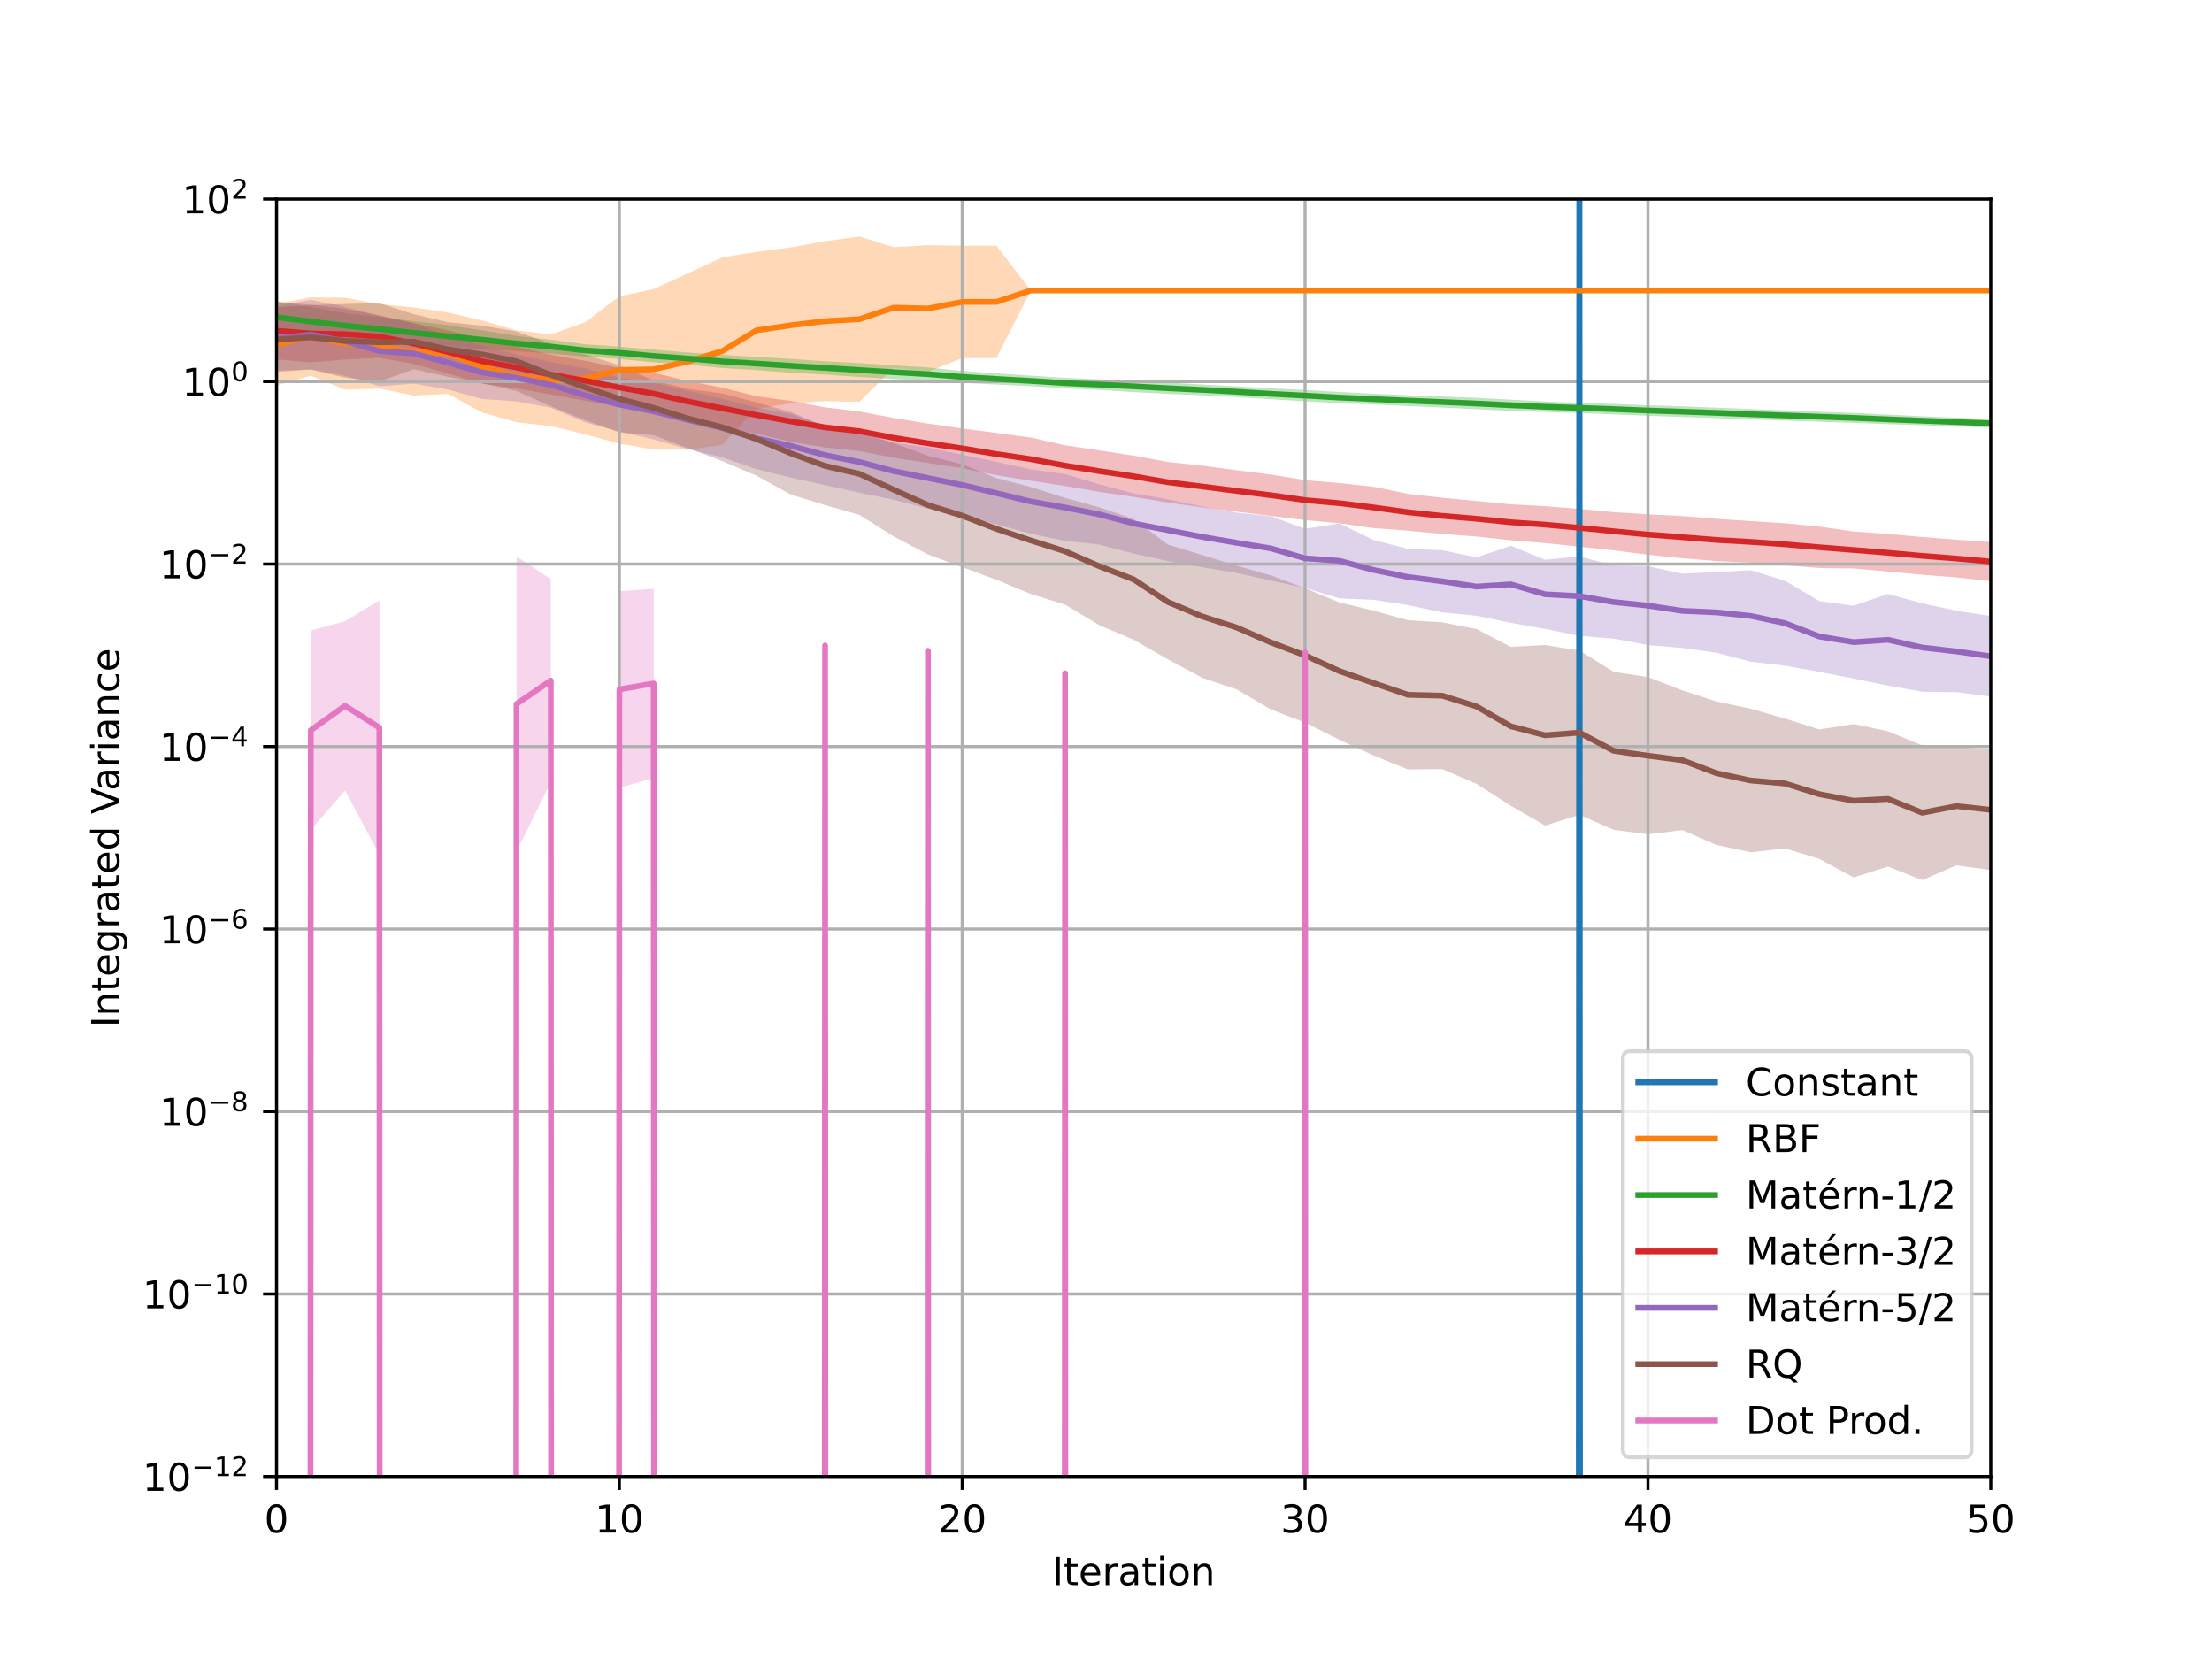 <?xml version="1.0" encoding="utf-8" standalone="no"?>
<!DOCTYPE svg PUBLIC "-//W3C//DTD SVG 1.1//EN"
  "http://www.w3.org/Graphics/SVG/1.1/DTD/svg11.dtd">
<!-- Created with matplotlib (https://matplotlib.org/) -->
<svg height="432pt" version="1.1" viewBox="0 0 576 432" width="576pt" xmlns="http://www.w3.org/2000/svg" xmlns:xlink="http://www.w3.org/1999/xlink">
 <defs>
  <style type="text/css">
*{stroke-linecap:butt;stroke-linejoin:round;}
  </style>
 </defs>
 <g id="figure_1">
  <g id="patch_1">
   <path d="M 0 432 
L 576 432 
L 576 0 
L 0 0 
z
" style="fill:#ffffff;"/>
  </g>
  <g id="axes_1">
   <g id="patch_2">
    <path d="M 72 384.48 
L 518.4 384.48 
L 518.4 51.84 
L 72 51.84 
z
" style="fill:#ffffff;"/>
   </g>
   <g id="PolyCollection_1">
    <path clip-path="url(#pc871a9412c)" d="M 411.264 51.578 
L 411.264 -106.423 
L 411.264 51.578 
L 411.264 51.578 
z
" style="fill:#1f77b4;fill-opacity:0.3;"/>
   </g>
   <g id="PolyCollection_2">
    <path clip-path="url(#pc871a9412c)" d="M 72 100.369 
L 72 79.038 
L 80.928 77.425 
L 89.856 77.527 
L 98.784 79.175 
L 107.712 80.073 
L 116.64 81.373 
L 125.568 83.473 
L 134.496 86.026 
L 143.424 87.088 
L 152.352 83.947 
L 161.28 77.135 
L 170.208 75.276 
L 179.136 71.145 
L 188.064 67.03 
L 196.992 65.585 
L 205.92 64.408 
L 214.848 62.802 
L 223.776 61.583 
L 232.704 64.356 
L 241.632 63.858 
L 250.56 63.988 
L 259.488 63.993 
L 268.416 75.63 
L 277.344 75.63 
L 286.272 75.63 
L 295.2 75.63 
L 304.128 75.63 
L 313.056 75.63 
L 321.984 75.63 
L 330.912 75.63 
L 339.84 75.63 
L 348.768 75.63 
L 357.696 75.63 
L 366.624 75.63 
L 375.552 75.63 
L 384.48 75.63 
L 393.408 75.63 
L 402.336 75.63 
L 411.264 75.63 
L 420.192 75.63 
L 429.12 75.63 
L 438.048 75.629 
L 446.976 75.629 
L 455.904 75.629 
L 464.832 75.629 
L 473.76 75.629 
L 482.688 75.629 
L 491.616 75.629 
L 500.544 75.629 
L 509.472 75.629 
L 518.4 75.629 
L 518.4 75.634 
L 518.4 75.634 
L 509.472 75.634 
L 500.544 75.634 
L 491.616 75.634 
L 482.688 75.634 
L 473.76 75.634 
L 464.832 75.634 
L 455.904 75.634 
L 446.976 75.634 
L 438.048 75.634 
L 429.12 75.633 
L 420.192 75.633 
L 411.264 75.633 
L 402.336 75.633 
L 393.408 75.633 
L 384.48 75.633 
L 375.552 75.633 
L 366.624 75.633 
L 357.696 75.633 
L 348.768 75.633 
L 339.84 75.633 
L 330.912 75.633 
L 321.984 75.633 
L 313.056 75.633 
L 304.128 75.633 
L 295.2 75.632 
L 286.272 75.632 
L 277.344 75.632 
L 268.416 75.632 
L 259.488 93.238 
L 250.56 93.246 
L 241.632 96.808 
L 232.704 95.862 
L 223.776 104.65 
L 214.848 104.452 
L 205.92 104.992 
L 196.992 106.464 
L 188.064 115.854 
L 179.136 117.099 
L 170.208 117.062 
L 161.28 115.555 
L 152.352 113.087 
L 143.424 110.976 
L 134.496 109.938 
L 125.568 107.429 
L 116.64 102.575 
L 107.712 102.985 
L 98.784 101.184 
L 89.856 101.464 
L 80.928 97.833 
L 72 100.369 
z
" style="fill:#ff7f0e;fill-opacity:0.3;"/>
   </g>
   <g id="PolyCollection_3">
    <path clip-path="url(#pc871a9412c)" d="M 72 86.754 
L 72 78.411 
L 80.928 79.908 
L 89.856 81.57 
L 98.784 82.513 
L 107.712 83.639 
L 116.64 84.648 
L 125.568 86.031 
L 134.496 87.487 
L 143.424 88.458 
L 152.352 89.637 
L 161.28 90.264 
L 170.208 91.036 
L 179.136 91.785 
L 188.064 92.385 
L 196.992 92.95 
L 205.92 93.45 
L 214.848 94.072 
L 223.776 94.537 
L 232.704 95.132 
L 241.632 95.677 
L 250.56 96.578 
L 259.488 97.223 
L 268.416 97.81 
L 277.344 98.385 
L 286.272 98.762 
L 295.2 99.09 
L 304.128 99.623 
L 313.056 100.129 
L 321.984 100.611 
L 330.912 101.132 
L 339.84 101.522 
L 348.768 102.064 
L 357.696 102.531 
L 366.624 102.919 
L 375.552 103.252 
L 384.48 103.569 
L 393.408 104.065 
L 402.336 104.556 
L 411.264 104.887 
L 420.192 105.161 
L 429.12 105.515 
L 438.048 105.802 
L 446.976 106.142 
L 455.904 106.511 
L 464.832 106.842 
L 473.76 107.202 
L 482.688 107.517 
L 491.616 107.951 
L 500.544 108.385 
L 509.472 108.753 
L 518.4 109.069 
L 518.4 111.372 
L 518.4 111.372 
L 509.472 111.057 
L 500.544 110.718 
L 491.616 110.444 
L 482.688 110.117 
L 473.76 109.801 
L 464.832 109.515 
L 455.904 109.212 
L 446.976 108.863 
L 438.048 108.578 
L 429.12 108.269 
L 420.192 107.89 
L 411.264 107.54 
L 402.336 107.275 
L 393.408 106.973 
L 384.48 106.569 
L 375.552 106.119 
L 366.624 105.725 
L 357.696 105.322 
L 348.768 104.981 
L 339.84 104.501 
L 330.912 103.957 
L 321.984 103.388 
L 313.056 102.915 
L 304.128 102.555 
L 295.2 102.102 
L 286.272 101.525 
L 277.344 101.126 
L 268.416 100.55 
L 259.488 100.137 
L 250.56 99.691 
L 241.632 99.178 
L 232.704 98.684 
L 223.776 98.181 
L 214.848 97.536 
L 205.92 97.063 
L 196.992 96.378 
L 188.064 95.83 
L 179.136 94.935 
L 170.208 94.361 
L 161.28 93.476 
L 152.352 92.85 
L 143.424 92.051 
L 134.496 91.415 
L 125.568 90.914 
L 116.64 90.473 
L 107.712 89.669 
L 98.784 88.872 
L 89.856 88.023 
L 80.928 87.593 
L 72 86.754 
z
" style="fill:#2ca02c;fill-opacity:0.3;"/>
   </g>
   <g id="PolyCollection_4">
    <path clip-path="url(#pc871a9412c)" d="M 72 93.569 
L 72 78.651 
L 80.928 79.335 
L 89.856 80.427 
L 98.784 82.109 
L 107.712 84.143 
L 116.64 86.011 
L 125.568 88.229 
L 134.496 90.245 
L 143.424 92.372 
L 152.352 93.94 
L 161.28 95.817 
L 170.208 97.03 
L 179.136 99.22 
L 188.064 100.947 
L 196.992 103.172 
L 205.92 104.4 
L 214.848 106.064 
L 223.776 107.136 
L 232.704 108.833 
L 241.632 110.298 
L 250.56 111.574 
L 259.488 112.735 
L 268.416 113.937 
L 277.344 115.96 
L 286.272 117.28 
L 295.2 118.653 
L 304.128 120.293 
L 313.056 121.248 
L 321.984 122.436 
L 330.912 123.561 
L 339.84 125.032 
L 348.768 125.791 
L 357.696 126.753 
L 366.624 128.586 
L 375.552 129.61 
L 384.48 130.46 
L 393.408 131.322 
L 402.336 131.806 
L 411.264 132.522 
L 420.192 133.364 
L 429.12 133.933 
L 438.048 134.38 
L 446.976 135.097 
L 455.904 135.688 
L 464.832 136.262 
L 473.76 137.113 
L 482.688 138.407 
L 491.616 139.046 
L 500.544 139.837 
L 509.472 140.533 
L 518.4 141.142 
L 518.4 151.333 
L 518.4 151.333 
L 509.472 150.367 
L 500.544 149.656 
L 491.616 148.834 
L 482.688 148.026 
L 473.76 147.9 
L 464.832 147.211 
L 455.904 146.527 
L 446.976 146.106 
L 438.048 145.371 
L 429.12 144.466 
L 420.192 143.314 
L 411.264 142.36 
L 402.336 141.421 
L 393.408 140.676 
L 384.48 139.712 
L 375.552 139.051 
L 366.624 138.191 
L 357.696 137.523 
L 348.768 136.268 
L 339.84 135.432 
L 330.912 134.343 
L 321.984 133.229 
L 313.056 132.128 
L 304.128 130.862 
L 295.2 129.388 
L 286.272 128.082 
L 277.344 126.541 
L 268.416 125.178 
L 259.488 123.755 
L 250.56 121.922 
L 241.632 120.558 
L 232.704 119.193 
L 223.776 117.427 
L 214.848 116.514 
L 205.92 115.051 
L 196.992 112.976 
L 188.064 111.69 
L 179.136 109.884 
L 170.208 107.981 
L 161.28 105.991 
L 152.352 104.353 
L 143.424 102.712 
L 134.496 101.139 
L 125.568 99.878 
L 116.64 97.277 
L 107.712 94.769 
L 98.784 93.151 
L 89.856 93.629 
L 80.928 94.336 
L 72 93.569 
z
" style="fill:#d62728;fill-opacity:0.3;"/>
   </g>
   <g id="PolyCollection_5">
    <path clip-path="url(#pc871a9412c)" d="M 72 96.516 
L 72 79.719 
L 80.928 78.064 
L 89.856 79.9 
L 98.784 82.244 
L 107.712 84.214 
L 116.64 87.453 
L 125.568 90.066 
L 134.496 92.248 
L 143.424 94.253 
L 152.352 95.887 
L 161.28 98.371 
L 170.208 99.636 
L 179.136 101.731 
L 188.064 103.827 
L 196.992 106.133 
L 205.92 107.853 
L 214.848 110.727 
L 223.776 112.312 
L 232.704 115.246 
L 241.632 116.5 
L 250.56 118.384 
L 259.488 120.264 
L 268.416 122.216 
L 277.344 123.459 
L 286.272 126.108 
L 295.2 128.473 
L 304.128 130.023 
L 313.056 131.914 
L 321.984 133.479 
L 330.912 134.433 
L 339.84 137.692 
L 348.768 136.283 
L 357.696 140.623 
L 366.624 142.922 
L 375.552 143.272 
L 384.48 145.133 
L 393.408 142.127 
L 402.336 145.74 
L 411.264 144.883 
L 420.192 147.25 
L 429.12 147.433 
L 438.048 149.375 
L 446.976 148.955 
L 455.904 148.483 
L 464.832 151.234 
L 473.76 156.537 
L 482.688 157.721 
L 491.616 154.66 
L 500.544 157.102 
L 509.472 159.042 
L 518.4 160.413 
L 518.4 181.403 
L 518.4 181.403 
L 509.472 180.246 
L 500.544 180.122 
L 491.616 178.531 
L 482.688 176.698 
L 473.76 174.954 
L 464.832 173.346 
L 455.904 172.297 
L 446.976 169.977 
L 438.048 168.742 
L 429.12 167.977 
L 420.192 166.296 
L 411.264 165.588 
L 402.336 163.765 
L 393.408 162.18 
L 384.48 160.336 
L 375.552 159.481 
L 366.624 157.563 
L 357.696 156.215 
L 348.768 155.806 
L 339.84 153.084 
L 330.912 151.167 
L 321.984 149.185 
L 313.056 147.715 
L 304.128 146.118 
L 295.2 144.144 
L 286.272 141.808 
L 277.344 140.856 
L 268.416 138.984 
L 259.488 136.584 
L 250.56 134.18 
L 241.632 132.458 
L 232.704 130.112 
L 223.776 128.297 
L 214.848 126.323 
L 205.92 124.367 
L 196.992 122.153 
L 188.064 119.08 
L 179.136 116.943 
L 170.208 114.44 
L 161.28 112.331 
L 152.352 109.98 
L 143.424 106.171 
L 134.496 104.502 
L 125.568 103.905 
L 116.64 101.432 
L 107.712 99.903 
L 98.784 100.586 
L 89.856 97.858 
L 80.928 96.188 
L 72 96.516 
z
" style="fill:#9467bd;fill-opacity:0.3;"/>
   </g>
   <g id="PolyCollection_6">
    <path clip-path="url(#pc871a9412c)" d="M 72 96.823 
L 72 80.027 
L 80.928 79.452 
L 89.856 79.155 
L 98.784 78.91 
L 107.712 81.817 
L 116.64 83.885 
L 125.568 84.804 
L 134.496 86.325 
L 143.424 89.469 
L 152.352 92.265 
L 161.28 95.131 
L 170.208 99.086 
L 179.136 101.257 
L 188.064 102.456 
L 196.992 104.785 
L 205.92 107.283 
L 214.848 111.126 
L 223.776 112.706 
L 232.704 115.367 
L 241.632 118.673 
L 250.56 120.885 
L 259.488 124.496 
L 268.416 126.816 
L 277.344 129.66 
L 286.272 132.115 
L 295.2 135.174 
L 304.128 141.826 
L 313.056 144.524 
L 321.984 147.3 
L 330.912 149.826 
L 339.84 153.169 
L 348.768 156.863 
L 357.696 159.009 
L 366.624 161.503 
L 375.552 162.044 
L 384.48 163.802 
L 393.408 168.446 
L 402.336 167.955 
L 411.264 169.395 
L 420.192 174.946 
L 429.12 176.315 
L 438.048 179.753 
L 446.976 182.656 
L 455.904 184.564 
L 464.832 187.119 
L 473.76 189.949 
L 482.688 188.538 
L 491.616 190.428 
L 500.544 194.096 
L 509.472 194.473 
L 518.4 195.188 
L 518.4 226.587 
L 518.4 226.587 
L 509.472 225.32 
L 500.544 229.186 
L 491.616 225.647 
L 482.688 228.491 
L 473.76 223.657 
L 464.832 220.924 
L 455.904 221.93 
L 446.976 220.033 
L 438.048 216.151 
L 429.12 217.258 
L 420.192 216.081 
L 411.264 212.159 
L 402.336 214.983 
L 393.408 209.819 
L 384.48 204.114 
L 375.552 200.268 
L 366.624 200.347 
L 357.696 196.735 
L 348.768 192.627 
L 339.84 188.155 
L 330.912 184.722 
L 321.984 179.494 
L 313.056 176.511 
L 304.128 171.694 
L 295.2 166.58 
L 286.272 162.804 
L 277.344 157.46 
L 268.416 154.655 
L 259.488 150.987 
L 250.56 147.689 
L 241.632 144.383 
L 232.704 139.679 
L 223.776 134.068 
L 214.848 131.534 
L 205.92 128.787 
L 196.992 123.868 
L 188.064 120.069 
L 179.136 116.695 
L 170.208 113.335 
L 161.28 112.623 
L 152.352 109.403 
L 143.424 105.781 
L 134.496 101.816 
L 125.568 99.828 
L 116.64 98.129 
L 107.712 96.123 
L 98.784 99.366 
L 89.856 98.341 
L 80.928 96.234 
L 72 96.823 
z
" style="fill:#8c564b;fill-opacity:0.3;"/>
   </g>
   <g id="PolyCollection_7">
    <path clip-path="url(#pc871a9412c)" d="M 80.928 216.127 
L 80.928 164.19 
L 89.856 161.757 
L 98.784 156.341 
L 98.784 222.59 
L 98.784 222.59 
L 89.856 205.835 
L 80.928 216.127 
z
" style="fill:#e377c2;fill-opacity:0.3;"/>
    <path clip-path="url(#pc871a9412c)" d="M 134.496 221.725 
L 134.496 144.902 
L 143.424 150.787 
L 143.424 203.637 
L 143.424 203.637 
L 134.496 221.725 
z
" style="fill:#e377c2;fill-opacity:0.3;"/>
    <path clip-path="url(#pc871a9412c)" d="M 161.28 205.089 
L 161.28 153.926 
L 170.208 153.307 
L 170.208 202.617 
L 170.208 202.617 
L 161.28 205.089 
z
" style="fill:#e377c2;fill-opacity:0.3;"/>
    <path clip-path="url(#pc871a9412c)" d="M 214.848 190.565 
L 214.848 145.608 
L 214.848 190.565 
L 214.848 190.565 
z
" style="fill:#e377c2;fill-opacity:0.3;"/>
    <path clip-path="url(#pc871a9412c)" d="M 241.632 197.644 
L 241.632 141.284 
L 241.632 197.644 
L 241.632 197.644 
z
" style="fill:#e377c2;fill-opacity:0.3;"/>
    <path clip-path="url(#pc871a9412c)" d="M 277.344 221.366 
L 277.344 129.259 
L 277.344 221.366 
L 277.344 221.366 
z
" style="fill:#e377c2;fill-opacity:0.3;"/>
    <path clip-path="url(#pc871a9412c)" d="M 339.84 196.817 
L 339.84 142.921 
L 339.84 196.817 
L 339.84 196.817 
z
" style="fill:#e377c2;fill-opacity:0.3;"/>
   </g>
   <g id="matplotlib.axis_1">
    <g id="xtick_1">
     <g id="line2d_1">
      <path clip-path="url(#pc871a9412c)" d="M 72 384.48 
L 72 51.84 
" style="fill:none;stroke:#b0b0b0;stroke-linecap:square;stroke-width:0.8;"/>
     </g>
     <g id="line2d_2">
      <defs>
       <path d="M 0 0 
L 0 3.5 
" id="m87320970b6" style="stroke:#000000;stroke-width:0.8;"/>
      </defs>
      <g>
       <use style="stroke:#000000;stroke-width:0.8;" x="72" xlink:href="#m87320970b6" y="384.48"/>
      </g>
     </g>
     <g id="text_1">
      <!-- 0 -->
      <defs>
       <path d="M 31.781 66.406 
Q 24.172 66.406 20.328 58.906 
Q 16.5 51.422 16.5 36.375 
Q 16.5 21.391 20.328 13.891 
Q 24.172 6.391 31.781 6.391 
Q 39.453 6.391 43.281 13.891 
Q 47.125 21.391 47.125 36.375 
Q 47.125 51.422 43.281 58.906 
Q 39.453 66.406 31.781 66.406 
z
M 31.781 74.219 
Q 44.047 74.219 50.516 64.516 
Q 56.984 54.828 56.984 36.375 
Q 56.984 17.969 50.516 8.266 
Q 44.047 -1.422 31.781 -1.422 
Q 19.531 -1.422 13.062 8.266 
Q 6.594 17.969 6.594 36.375 
Q 6.594 54.828 13.062 64.516 
Q 19.531 74.219 31.781 74.219 
z
" id="DejaVuSans-48"/>
      </defs>
      <g transform="translate(68.819 399.078)scale(0.1 -0.1)">
       <use xlink:href="#DejaVuSans-48"/>
      </g>
     </g>
    </g>
    <g id="xtick_2">
     <g id="line2d_3">
      <path clip-path="url(#pc871a9412c)" d="M 161.28 384.48 
L 161.28 51.84 
" style="fill:none;stroke:#b0b0b0;stroke-linecap:square;stroke-width:0.8;"/>
     </g>
     <g id="line2d_4">
      <g>
       <use style="stroke:#000000;stroke-width:0.8;" x="161.28" xlink:href="#m87320970b6" y="384.48"/>
      </g>
     </g>
     <g id="text_2">
      <!-- 10 -->
      <defs>
       <path d="M 12.406 8.297 
L 28.516 8.297 
L 28.516 63.922 
L 10.984 60.406 
L 10.984 69.391 
L 28.422 72.906 
L 38.281 72.906 
L 38.281 8.297 
L 54.391 8.297 
L 54.391 0 
L 12.406 0 
z
" id="DejaVuSans-49"/>
      </defs>
      <g transform="translate(154.917 399.078)scale(0.1 -0.1)">
       <use xlink:href="#DejaVuSans-49"/>
       <use x="63.623" xlink:href="#DejaVuSans-48"/>
      </g>
     </g>
    </g>
    <g id="xtick_3">
     <g id="line2d_5">
      <path clip-path="url(#pc871a9412c)" d="M 250.56 384.48 
L 250.56 51.84 
" style="fill:none;stroke:#b0b0b0;stroke-linecap:square;stroke-width:0.8;"/>
     </g>
     <g id="line2d_6">
      <g>
       <use style="stroke:#000000;stroke-width:0.8;" x="250.56" xlink:href="#m87320970b6" y="384.48"/>
      </g>
     </g>
     <g id="text_3">
      <!-- 20 -->
      <defs>
       <path d="M 19.188 8.297 
L 53.609 8.297 
L 53.609 0 
L 7.328 0 
L 7.328 8.297 
Q 12.938 14.109 22.625 23.891 
Q 32.328 33.688 34.812 36.531 
Q 39.547 41.844 41.422 45.531 
Q 43.312 49.219 43.312 52.781 
Q 43.312 58.594 39.234 62.25 
Q 35.156 65.922 28.609 65.922 
Q 23.969 65.922 18.812 64.312 
Q 13.672 62.703 7.812 59.422 
L 7.812 69.391 
Q 13.766 71.781 18.938 73 
Q 24.125 74.219 28.422 74.219 
Q 39.75 74.219 46.484 68.547 
Q 53.219 62.891 53.219 53.422 
Q 53.219 48.922 51.531 44.891 
Q 49.859 40.875 45.406 35.406 
Q 44.188 33.984 37.641 27.219 
Q 31.109 20.453 19.188 8.297 
z
" id="DejaVuSans-50"/>
      </defs>
      <g transform="translate(244.197 399.078)scale(0.1 -0.1)">
       <use xlink:href="#DejaVuSans-50"/>
       <use x="63.623" xlink:href="#DejaVuSans-48"/>
      </g>
     </g>
    </g>
    <g id="xtick_4">
     <g id="line2d_7">
      <path clip-path="url(#pc871a9412c)" d="M 339.84 384.48 
L 339.84 51.84 
" style="fill:none;stroke:#b0b0b0;stroke-linecap:square;stroke-width:0.8;"/>
     </g>
     <g id="line2d_8">
      <g>
       <use style="stroke:#000000;stroke-width:0.8;" x="339.84" xlink:href="#m87320970b6" y="384.48"/>
      </g>
     </g>
     <g id="text_4">
      <!-- 30 -->
      <defs>
       <path d="M 40.578 39.312 
Q 47.656 37.797 51.625 33 
Q 55.609 28.219 55.609 21.188 
Q 55.609 10.406 48.188 4.484 
Q 40.766 -1.422 27.094 -1.422 
Q 22.516 -1.422 17.656 -0.516 
Q 12.797 0.391 7.625 2.203 
L 7.625 11.719 
Q 11.719 9.328 16.594 8.109 
Q 21.484 6.891 26.812 6.891 
Q 36.078 6.891 40.938 10.547 
Q 45.797 14.203 45.797 21.188 
Q 45.797 27.641 41.281 31.266 
Q 36.766 34.906 28.719 34.906 
L 20.219 34.906 
L 20.219 43.016 
L 29.109 43.016 
Q 36.375 43.016 40.234 45.922 
Q 44.094 48.828 44.094 54.297 
Q 44.094 59.906 40.109 62.906 
Q 36.141 65.922 28.719 65.922 
Q 24.656 65.922 20.016 65.031 
Q 15.375 64.156 9.812 62.312 
L 9.812 71.094 
Q 15.438 72.656 20.344 73.438 
Q 25.25 74.219 29.594 74.219 
Q 40.828 74.219 47.359 69.109 
Q 53.906 64.016 53.906 55.328 
Q 53.906 49.266 50.438 45.094 
Q 46.969 40.922 40.578 39.312 
z
" id="DejaVuSans-51"/>
      </defs>
      <g transform="translate(333.478 399.078)scale(0.1 -0.1)">
       <use xlink:href="#DejaVuSans-51"/>
       <use x="63.623" xlink:href="#DejaVuSans-48"/>
      </g>
     </g>
    </g>
    <g id="xtick_5">
     <g id="line2d_9">
      <path clip-path="url(#pc871a9412c)" d="M 429.12 384.48 
L 429.12 51.84 
" style="fill:none;stroke:#b0b0b0;stroke-linecap:square;stroke-width:0.8;"/>
     </g>
     <g id="line2d_10">
      <g>
       <use style="stroke:#000000;stroke-width:0.8;" x="429.12" xlink:href="#m87320970b6" y="384.48"/>
      </g>
     </g>
     <g id="text_5">
      <!-- 40 -->
      <defs>
       <path d="M 37.797 64.312 
L 12.891 25.391 
L 37.797 25.391 
z
M 35.203 72.906 
L 47.609 72.906 
L 47.609 25.391 
L 58.016 25.391 
L 58.016 17.188 
L 47.609 17.188 
L 47.609 0 
L 37.797 0 
L 37.797 17.188 
L 4.891 17.188 
L 4.891 26.703 
z
" id="DejaVuSans-52"/>
      </defs>
      <g transform="translate(422.757 399.078)scale(0.1 -0.1)">
       <use xlink:href="#DejaVuSans-52"/>
       <use x="63.623" xlink:href="#DejaVuSans-48"/>
      </g>
     </g>
    </g>
    <g id="xtick_6">
     <g id="line2d_11">
      <path clip-path="url(#pc871a9412c)" d="M 518.4 384.48 
L 518.4 51.84 
" style="fill:none;stroke:#b0b0b0;stroke-linecap:square;stroke-width:0.8;"/>
     </g>
     <g id="line2d_12">
      <g>
       <use style="stroke:#000000;stroke-width:0.8;" x="518.4" xlink:href="#m87320970b6" y="384.48"/>
      </g>
     </g>
     <g id="text_6">
      <!-- 50 -->
      <defs>
       <path d="M 10.797 72.906 
L 49.516 72.906 
L 49.516 64.594 
L 19.828 64.594 
L 19.828 46.734 
Q 21.969 47.469 24.109 47.828 
Q 26.266 48.188 28.422 48.188 
Q 40.625 48.188 47.75 41.5 
Q 54.891 34.812 54.891 23.391 
Q 54.891 11.625 47.562 5.094 
Q 40.234 -1.422 26.906 -1.422 
Q 22.312 -1.422 17.547 -0.641 
Q 12.797 0.141 7.719 1.703 
L 7.719 11.625 
Q 12.109 9.234 16.797 8.062 
Q 21.484 6.891 26.703 6.891 
Q 35.156 6.891 40.078 11.328 
Q 45.016 15.766 45.016 23.391 
Q 45.016 31 40.078 35.438 
Q 35.156 39.891 26.703 39.891 
Q 22.75 39.891 18.812 39.016 
Q 14.891 38.141 10.797 36.281 
z
" id="DejaVuSans-53"/>
      </defs>
      <g transform="translate(512.038 399.078)scale(0.1 -0.1)">
       <use xlink:href="#DejaVuSans-53"/>
       <use x="63.623" xlink:href="#DejaVuSans-48"/>
      </g>
     </g>
    </g>
    <g id="text_7">
     <!-- Iteration -->
     <defs>
      <path d="M 9.812 72.906 
L 19.672 72.906 
L 19.672 0 
L 9.812 0 
z
" id="DejaVuSans-73"/>
      <path d="M 18.312 70.219 
L 18.312 54.688 
L 36.812 54.688 
L 36.812 47.703 
L 18.312 47.703 
L 18.312 18.016 
Q 18.312 11.328 20.141 9.422 
Q 21.969 7.516 27.594 7.516 
L 36.812 7.516 
L 36.812 0 
L 27.594 0 
Q 17.188 0 13.234 3.875 
Q 9.281 7.766 9.281 18.016 
L 9.281 47.703 
L 2.688 47.703 
L 2.688 54.688 
L 9.281 54.688 
L 9.281 70.219 
z
" id="DejaVuSans-116"/>
      <path d="M 56.203 29.594 
L 56.203 25.203 
L 14.891 25.203 
Q 15.484 15.922 20.484 11.062 
Q 25.484 6.203 34.422 6.203 
Q 39.594 6.203 44.453 7.469 
Q 49.312 8.734 54.109 11.281 
L 54.109 2.781 
Q 49.266 0.734 44.188 -0.344 
Q 39.109 -1.422 33.891 -1.422 
Q 20.797 -1.422 13.156 6.188 
Q 5.516 13.812 5.516 26.812 
Q 5.516 40.234 12.766 48.109 
Q 20.016 56 32.328 56 
Q 43.359 56 49.781 48.891 
Q 56.203 41.797 56.203 29.594 
z
M 47.219 32.234 
Q 47.125 39.594 43.094 43.984 
Q 39.062 48.391 32.422 48.391 
Q 24.906 48.391 20.391 44.141 
Q 15.875 39.891 15.188 32.172 
z
" id="DejaVuSans-101"/>
      <path d="M 41.109 46.297 
Q 39.594 47.172 37.812 47.578 
Q 36.031 48 33.891 48 
Q 26.266 48 22.188 43.047 
Q 18.109 38.094 18.109 28.812 
L 18.109 0 
L 9.078 0 
L 9.078 54.688 
L 18.109 54.688 
L 18.109 46.188 
Q 20.953 51.172 25.484 53.578 
Q 30.031 56 36.531 56 
Q 37.453 56 38.578 55.875 
Q 39.703 55.766 41.062 55.516 
z
" id="DejaVuSans-114"/>
      <path d="M 34.281 27.484 
Q 23.391 27.484 19.188 25 
Q 14.984 22.516 14.984 16.5 
Q 14.984 11.719 18.141 8.906 
Q 21.297 6.109 26.703 6.109 
Q 34.188 6.109 38.703 11.406 
Q 43.219 16.703 43.219 25.484 
L 43.219 27.484 
z
M 52.203 31.203 
L 52.203 0 
L 43.219 0 
L 43.219 8.297 
Q 40.141 3.328 35.547 0.953 
Q 30.953 -1.422 24.312 -1.422 
Q 15.922 -1.422 10.953 3.297 
Q 6 8.016 6 15.922 
Q 6 25.141 12.172 29.828 
Q 18.359 34.516 30.609 34.516 
L 43.219 34.516 
L 43.219 35.406 
Q 43.219 41.609 39.141 45 
Q 35.062 48.391 27.688 48.391 
Q 23 48.391 18.547 47.266 
Q 14.109 46.141 10.016 43.891 
L 10.016 52.203 
Q 14.938 54.109 19.578 55.047 
Q 24.219 56 28.609 56 
Q 40.484 56 46.344 49.844 
Q 52.203 43.703 52.203 31.203 
z
" id="DejaVuSans-97"/>
      <path d="M 9.422 54.688 
L 18.406 54.688 
L 18.406 0 
L 9.422 0 
z
M 9.422 75.984 
L 18.406 75.984 
L 18.406 64.594 
L 9.422 64.594 
z
" id="DejaVuSans-105"/>
      <path d="M 30.609 48.391 
Q 23.391 48.391 19.188 42.75 
Q 14.984 37.109 14.984 27.297 
Q 14.984 17.484 19.156 11.844 
Q 23.344 6.203 30.609 6.203 
Q 37.797 6.203 41.984 11.859 
Q 46.188 17.531 46.188 27.297 
Q 46.188 37.016 41.984 42.703 
Q 37.797 48.391 30.609 48.391 
z
M 30.609 56 
Q 42.328 56 49.016 48.375 
Q 55.719 40.766 55.719 27.297 
Q 55.719 13.875 49.016 6.219 
Q 42.328 -1.422 30.609 -1.422 
Q 18.844 -1.422 12.172 6.219 
Q 5.516 13.875 5.516 27.297 
Q 5.516 40.766 12.172 48.375 
Q 18.844 56 30.609 56 
z
" id="DejaVuSans-111"/>
      <path d="M 54.891 33.016 
L 54.891 0 
L 45.906 0 
L 45.906 32.719 
Q 45.906 40.484 42.875 44.328 
Q 39.844 48.188 33.797 48.188 
Q 26.516 48.188 22.312 43.547 
Q 18.109 38.922 18.109 30.906 
L 18.109 0 
L 9.078 0 
L 9.078 54.688 
L 18.109 54.688 
L 18.109 46.188 
Q 21.344 51.125 25.703 53.562 
Q 30.078 56 35.797 56 
Q 45.219 56 50.047 50.172 
Q 54.891 44.344 54.891 33.016 
z
" id="DejaVuSans-110"/>
     </defs>
     <g transform="translate(273.991 412.757)scale(0.1 -0.1)">
      <use xlink:href="#DejaVuSans-73"/>
      <use x="29.492" xlink:href="#DejaVuSans-116"/>
      <use x="68.701" xlink:href="#DejaVuSans-101"/>
      <use x="130.225" xlink:href="#DejaVuSans-114"/>
      <use x="171.338" xlink:href="#DejaVuSans-97"/>
      <use x="232.617" xlink:href="#DejaVuSans-116"/>
      <use x="271.826" xlink:href="#DejaVuSans-105"/>
      <use x="299.609" xlink:href="#DejaVuSans-111"/>
      <use x="360.791" xlink:href="#DejaVuSans-110"/>
     </g>
    </g>
   </g>
   <g id="matplotlib.axis_2">
    <g id="ytick_1">
     <g id="line2d_13">
      <path clip-path="url(#pc871a9412c)" d="M 72 384.48 
L 518.4 384.48 
" style="fill:none;stroke:#b0b0b0;stroke-linecap:square;stroke-width:0.8;"/>
     </g>
     <g id="line2d_14">
      <defs>
       <path d="M 0 0 
L -3.5 0 
" id="m0ce158ea0e" style="stroke:#000000;stroke-width:0.8;"/>
      </defs>
      <g>
       <use style="stroke:#000000;stroke-width:0.8;" x="72" xlink:href="#m0ce158ea0e" y="384.48"/>
      </g>
     </g>
     <g id="text_8">
      <!-- $\mathdefault{10^{-12}}$ -->
      <defs>
       <path d="M 10.594 35.5 
L 73.188 35.5 
L 73.188 27.203 
L 10.594 27.203 
z
" id="DejaVuSans-8722"/>
      </defs>
      <g transform="translate(37.1 388.279)scale(0.1 -0.1)">
       <use transform="translate(0 0.766)" xlink:href="#DejaVuSans-49"/>
       <use transform="translate(63.623 0.766)" xlink:href="#DejaVuSans-48"/>
       <use transform="translate(128.203 39.047)scale(0.7)" xlink:href="#DejaVuSans-8722"/>
       <use transform="translate(186.855 39.047)scale(0.7)" xlink:href="#DejaVuSans-49"/>
       <use transform="translate(231.392 39.047)scale(0.7)" xlink:href="#DejaVuSans-50"/>
      </g>
     </g>
    </g>
    <g id="ytick_2">
     <g id="line2d_15">
      <path clip-path="url(#pc871a9412c)" d="M 72 336.96 
L 518.4 336.96 
" style="fill:none;stroke:#b0b0b0;stroke-linecap:square;stroke-width:0.8;"/>
     </g>
     <g id="line2d_16">
      <g>
       <use style="stroke:#000000;stroke-width:0.8;" x="72" xlink:href="#m0ce158ea0e" y="336.96"/>
      </g>
     </g>
     <g id="text_9">
      <!-- $\mathdefault{10^{-10}}$ -->
      <g transform="translate(37.1 340.759)scale(0.1 -0.1)">
       <use transform="translate(0 0.766)" xlink:href="#DejaVuSans-49"/>
       <use transform="translate(63.623 0.766)" xlink:href="#DejaVuSans-48"/>
       <use transform="translate(128.203 39.047)scale(0.7)" xlink:href="#DejaVuSans-8722"/>
       <use transform="translate(186.855 39.047)scale(0.7)" xlink:href="#DejaVuSans-49"/>
       <use transform="translate(231.392 39.047)scale(0.7)" xlink:href="#DejaVuSans-48"/>
      </g>
     </g>
    </g>
    <g id="ytick_3">
     <g id="line2d_17">
      <path clip-path="url(#pc871a9412c)" d="M 72 289.44 
L 518.4 289.44 
" style="fill:none;stroke:#b0b0b0;stroke-linecap:square;stroke-width:0.8;"/>
     </g>
     <g id="line2d_18">
      <g>
       <use style="stroke:#000000;stroke-width:0.8;" x="72" xlink:href="#m0ce158ea0e" y="289.44"/>
      </g>
     </g>
     <g id="text_10">
      <!-- $\mathdefault{10^{-8}}$ -->
      <defs>
       <path d="M 31.781 34.625 
Q 24.75 34.625 20.719 30.859 
Q 16.703 27.094 16.703 20.516 
Q 16.703 13.922 20.719 10.156 
Q 24.75 6.391 31.781 6.391 
Q 38.812 6.391 42.859 10.172 
Q 46.922 13.969 46.922 20.516 
Q 46.922 27.094 42.891 30.859 
Q 38.875 34.625 31.781 34.625 
z
M 21.922 38.812 
Q 15.578 40.375 12.031 44.719 
Q 8.5 49.078 8.5 55.328 
Q 8.5 64.062 14.719 69.141 
Q 20.953 74.219 31.781 74.219 
Q 42.672 74.219 48.875 69.141 
Q 55.078 64.062 55.078 55.328 
Q 55.078 49.078 51.531 44.719 
Q 48 40.375 41.703 38.812 
Q 48.828 37.156 52.797 32.312 
Q 56.781 27.484 56.781 20.516 
Q 56.781 9.906 50.312 4.234 
Q 43.844 -1.422 31.781 -1.422 
Q 19.734 -1.422 13.25 4.234 
Q 6.781 9.906 6.781 20.516 
Q 6.781 27.484 10.781 32.312 
Q 14.797 37.156 21.922 38.812 
z
M 18.312 54.391 
Q 18.312 48.734 21.844 45.562 
Q 25.391 42.391 31.781 42.391 
Q 38.141 42.391 41.719 45.562 
Q 45.312 48.734 45.312 54.391 
Q 45.312 60.062 41.719 63.234 
Q 38.141 66.406 31.781 66.406 
Q 25.391 66.406 21.844 63.234 
Q 18.312 60.062 18.312 54.391 
z
" id="DejaVuSans-56"/>
      </defs>
      <g transform="translate(41.5 293.239)scale(0.1 -0.1)">
       <use transform="translate(0 0.766)" xlink:href="#DejaVuSans-49"/>
       <use transform="translate(63.623 0.766)" xlink:href="#DejaVuSans-48"/>
       <use transform="translate(128.203 39.047)scale(0.7)" xlink:href="#DejaVuSans-8722"/>
       <use transform="translate(186.855 39.047)scale(0.7)" xlink:href="#DejaVuSans-56"/>
      </g>
     </g>
    </g>
    <g id="ytick_4">
     <g id="line2d_19">
      <path clip-path="url(#pc871a9412c)" d="M 72 241.92 
L 518.4 241.92 
" style="fill:none;stroke:#b0b0b0;stroke-linecap:square;stroke-width:0.8;"/>
     </g>
     <g id="line2d_20">
      <g>
       <use style="stroke:#000000;stroke-width:0.8;" x="72" xlink:href="#m0ce158ea0e" y="241.92"/>
      </g>
     </g>
     <g id="text_11">
      <!-- $\mathdefault{10^{-6}}$ -->
      <defs>
       <path d="M 33.016 40.375 
Q 26.375 40.375 22.484 35.828 
Q 18.609 31.297 18.609 23.391 
Q 18.609 15.531 22.484 10.953 
Q 26.375 6.391 33.016 6.391 
Q 39.656 6.391 43.531 10.953 
Q 47.406 15.531 47.406 23.391 
Q 47.406 31.297 43.531 35.828 
Q 39.656 40.375 33.016 40.375 
z
M 52.594 71.297 
L 52.594 62.312 
Q 48.875 64.062 45.094 64.984 
Q 41.312 65.922 37.594 65.922 
Q 27.828 65.922 22.672 59.328 
Q 17.531 52.734 16.797 39.406 
Q 19.672 43.656 24.016 45.922 
Q 28.375 48.188 33.594 48.188 
Q 44.578 48.188 50.953 41.516 
Q 57.328 34.859 57.328 23.391 
Q 57.328 12.156 50.688 5.359 
Q 44.047 -1.422 33.016 -1.422 
Q 20.359 -1.422 13.672 8.266 
Q 6.984 17.969 6.984 36.375 
Q 6.984 53.656 15.188 63.938 
Q 23.391 74.219 37.203 74.219 
Q 40.922 74.219 44.703 73.484 
Q 48.484 72.75 52.594 71.297 
z
" id="DejaVuSans-54"/>
      </defs>
      <g transform="translate(41.5 245.719)scale(0.1 -0.1)">
       <use transform="translate(0 0.766)" xlink:href="#DejaVuSans-49"/>
       <use transform="translate(63.623 0.766)" xlink:href="#DejaVuSans-48"/>
       <use transform="translate(128.203 39.047)scale(0.7)" xlink:href="#DejaVuSans-8722"/>
       <use transform="translate(186.855 39.047)scale(0.7)" xlink:href="#DejaVuSans-54"/>
      </g>
     </g>
    </g>
    <g id="ytick_5">
     <g id="line2d_21">
      <path clip-path="url(#pc871a9412c)" d="M 72 194.4 
L 518.4 194.4 
" style="fill:none;stroke:#b0b0b0;stroke-linecap:square;stroke-width:0.8;"/>
     </g>
     <g id="line2d_22">
      <g>
       <use style="stroke:#000000;stroke-width:0.8;" x="72" xlink:href="#m0ce158ea0e" y="194.4"/>
      </g>
     </g>
     <g id="text_12">
      <!-- $\mathdefault{10^{-4}}$ -->
      <g transform="translate(41.5 198.199)scale(0.1 -0.1)">
       <use transform="translate(0 0.684)" xlink:href="#DejaVuSans-49"/>
       <use transform="translate(63.623 0.684)" xlink:href="#DejaVuSans-48"/>
       <use transform="translate(128.203 38.966)scale(0.7)" xlink:href="#DejaVuSans-8722"/>
       <use transform="translate(186.855 38.966)scale(0.7)" xlink:href="#DejaVuSans-52"/>
      </g>
     </g>
    </g>
    <g id="ytick_6">
     <g id="line2d_23">
      <path clip-path="url(#pc871a9412c)" d="M 72 146.88 
L 518.4 146.88 
" style="fill:none;stroke:#b0b0b0;stroke-linecap:square;stroke-width:0.8;"/>
     </g>
     <g id="line2d_24">
      <g>
       <use style="stroke:#000000;stroke-width:0.8;" x="72" xlink:href="#m0ce158ea0e" y="146.88"/>
      </g>
     </g>
     <g id="text_13">
      <!-- $\mathdefault{10^{-2}}$ -->
      <g transform="translate(41.5 150.679)scale(0.1 -0.1)">
       <use transform="translate(0 0.766)" xlink:href="#DejaVuSans-49"/>
       <use transform="translate(63.623 0.766)" xlink:href="#DejaVuSans-48"/>
       <use transform="translate(128.203 39.047)scale(0.7)" xlink:href="#DejaVuSans-8722"/>
       <use transform="translate(186.855 39.047)scale(0.7)" xlink:href="#DejaVuSans-50"/>
      </g>
     </g>
    </g>
    <g id="ytick_7">
     <g id="line2d_25">
      <path clip-path="url(#pc871a9412c)" d="M 72 99.36 
L 518.4 99.36 
" style="fill:none;stroke:#b0b0b0;stroke-linecap:square;stroke-width:0.8;"/>
     </g>
     <g id="line2d_26">
      <g>
       <use style="stroke:#000000;stroke-width:0.8;" x="72" xlink:href="#m0ce158ea0e" y="99.36"/>
      </g>
     </g>
     <g id="text_14">
      <!-- $\mathdefault{10^{0}}$ -->
      <g transform="translate(47.4 103.159)scale(0.1 -0.1)">
       <use transform="translate(0 0.766)" xlink:href="#DejaVuSans-49"/>
       <use transform="translate(63.623 0.766)" xlink:href="#DejaVuSans-48"/>
       <use transform="translate(128.203 39.047)scale(0.7)" xlink:href="#DejaVuSans-48"/>
      </g>
     </g>
    </g>
    <g id="ytick_8">
     <g id="line2d_27">
      <path clip-path="url(#pc871a9412c)" d="M 72 51.84 
L 518.4 51.84 
" style="fill:none;stroke:#b0b0b0;stroke-linecap:square;stroke-width:0.8;"/>
     </g>
     <g id="line2d_28">
      <g>
       <use style="stroke:#000000;stroke-width:0.8;" x="72" xlink:href="#m0ce158ea0e" y="51.84"/>
      </g>
     </g>
     <g id="text_15">
      <!-- $\mathdefault{10^{2}}$ -->
      <g transform="translate(47.4 55.639)scale(0.1 -0.1)">
       <use transform="translate(0 0.766)" xlink:href="#DejaVuSans-49"/>
       <use transform="translate(63.623 0.766)" xlink:href="#DejaVuSans-48"/>
       <use transform="translate(128.203 39.047)scale(0.7)" xlink:href="#DejaVuSans-50"/>
      </g>
     </g>
    </g>
    <g id="text_16">
     <!-- Integrated Variance -->
     <defs>
      <path d="M 45.406 27.984 
Q 45.406 37.75 41.375 43.109 
Q 37.359 48.484 30.078 48.484 
Q 22.859 48.484 18.828 43.109 
Q 14.797 37.75 14.797 27.984 
Q 14.797 18.266 18.828 12.891 
Q 22.859 7.516 30.078 7.516 
Q 37.359 7.516 41.375 12.891 
Q 45.406 18.266 45.406 27.984 
z
M 54.391 6.781 
Q 54.391 -7.172 48.188 -13.984 
Q 42 -20.797 29.203 -20.797 
Q 24.469 -20.797 20.266 -20.094 
Q 16.062 -19.391 12.109 -17.922 
L 12.109 -9.188 
Q 16.062 -11.328 19.922 -12.344 
Q 23.781 -13.375 27.781 -13.375 
Q 36.625 -13.375 41.016 -8.766 
Q 45.406 -4.156 45.406 5.172 
L 45.406 9.625 
Q 42.625 4.781 38.281 2.391 
Q 33.938 0 27.875 0 
Q 17.828 0 11.672 7.656 
Q 5.516 15.328 5.516 27.984 
Q 5.516 40.672 11.672 48.328 
Q 17.828 56 27.875 56 
Q 33.938 56 38.281 53.609 
Q 42.625 51.219 45.406 46.391 
L 45.406 54.688 
L 54.391 54.688 
z
" id="DejaVuSans-103"/>
      <path d="M 45.406 46.391 
L 45.406 75.984 
L 54.391 75.984 
L 54.391 0 
L 45.406 0 
L 45.406 8.203 
Q 42.578 3.328 38.25 0.953 
Q 33.938 -1.422 27.875 -1.422 
Q 17.969 -1.422 11.734 6.484 
Q 5.516 14.406 5.516 27.297 
Q 5.516 40.188 11.734 48.094 
Q 17.969 56 27.875 56 
Q 33.938 56 38.25 53.625 
Q 42.578 51.266 45.406 46.391 
z
M 14.797 27.297 
Q 14.797 17.391 18.875 11.75 
Q 22.953 6.109 30.078 6.109 
Q 37.203 6.109 41.297 11.75 
Q 45.406 17.391 45.406 27.297 
Q 45.406 37.203 41.297 42.844 
Q 37.203 48.484 30.078 48.484 
Q 22.953 48.484 18.875 42.844 
Q 14.797 37.203 14.797 27.297 
z
" id="DejaVuSans-100"/>
      <path id="DejaVuSans-32"/>
      <path d="M 28.609 0 
L 0.781 72.906 
L 11.078 72.906 
L 34.188 11.531 
L 57.328 72.906 
L 67.578 72.906 
L 39.797 0 
z
" id="DejaVuSans-86"/>
      <path d="M 48.781 52.594 
L 48.781 44.188 
Q 44.969 46.297 41.141 47.344 
Q 37.312 48.391 33.406 48.391 
Q 24.656 48.391 19.812 42.844 
Q 14.984 37.312 14.984 27.297 
Q 14.984 17.281 19.812 11.734 
Q 24.656 6.203 33.406 6.203 
Q 37.312 6.203 41.141 7.25 
Q 44.969 8.297 48.781 10.406 
L 48.781 2.094 
Q 45.016 0.344 40.984 -0.531 
Q 36.969 -1.422 32.422 -1.422 
Q 20.062 -1.422 12.781 6.344 
Q 5.516 14.109 5.516 27.297 
Q 5.516 40.672 12.859 48.328 
Q 20.219 56 33.016 56 
Q 37.156 56 41.109 55.141 
Q 45.062 54.297 48.781 52.594 
z
" id="DejaVuSans-99"/>
     </defs>
     <g transform="translate(31.02 267.534)rotate(-90)scale(0.1 -0.1)">
      <use xlink:href="#DejaVuSans-73"/>
      <use x="29.492" xlink:href="#DejaVuSans-110"/>
      <use x="92.871" xlink:href="#DejaVuSans-116"/>
      <use x="132.08" xlink:href="#DejaVuSans-101"/>
      <use x="193.604" xlink:href="#DejaVuSans-103"/>
      <use x="257.08" xlink:href="#DejaVuSans-114"/>
      <use x="298.193" xlink:href="#DejaVuSans-97"/>
      <use x="359.473" xlink:href="#DejaVuSans-116"/>
      <use x="398.682" xlink:href="#DejaVuSans-101"/>
      <use x="460.205" xlink:href="#DejaVuSans-100"/>
      <use x="523.682" xlink:href="#DejaVuSans-32"/>
      <use x="555.469" xlink:href="#DejaVuSans-86"/>
      <use x="616.127" xlink:href="#DejaVuSans-97"/>
      <use x="677.406" xlink:href="#DejaVuSans-114"/>
      <use x="718.52" xlink:href="#DejaVuSans-105"/>
      <use x="746.303" xlink:href="#DejaVuSans-97"/>
      <use x="807.582" xlink:href="#DejaVuSans-110"/>
      <use x="870.961" xlink:href="#DejaVuSans-99"/>
      <use x="925.941" xlink:href="#DejaVuSans-101"/>
     </g>
    </g>
   </g>
   <g id="line2d_29">
    <path clip-path="url(#pc871a9412c)" d="M 411.092 433 
L 411.254 -1 
M 411.274 -1 
L 411.436 433 
" style="fill:none;stroke:#1f77b4;stroke-linecap:square;stroke-width:1.5;"/>
   </g>
   <g id="line2d_30">
    <path clip-path="url(#pc871a9412c)" d="M 72 89.703 
L 80.928 87.629 
L 89.856 89.496 
L 98.784 90.18 
L 107.712 91.529 
L 116.64 91.974 
L 125.568 95.451 
L 134.496 97.982 
L 143.424 99.032 
L 152.352 98.517 
L 161.28 96.345 
L 170.208 96.169 
L 179.136 94.122 
L 188.064 91.442 
L 196.992 86.025 
L 205.92 84.7 
L 214.848 83.627 
L 223.776 83.116 
L 232.704 80.109 
L 241.632 80.333 
L 250.56 78.617 
L 259.488 78.616 
L 268.416 75.631 
L 277.344 75.631 
L 286.272 75.631 
L 295.2 75.631 
L 304.128 75.631 
L 313.056 75.631 
L 321.984 75.631 
L 330.912 75.631 
L 339.84 75.631 
L 348.768 75.631 
L 357.696 75.631 
L 366.624 75.631 
L 375.552 75.631 
L 384.48 75.631 
L 393.408 75.631 
L 402.336 75.631 
L 411.264 75.631 
L 420.192 75.631 
L 429.12 75.631 
L 438.048 75.631 
L 446.976 75.631 
L 455.904 75.631 
L 464.832 75.631 
L 473.76 75.631 
L 482.688 75.631 
L 491.616 75.631 
L 500.544 75.631 
L 509.472 75.631 
L 518.4 75.631 
" style="fill:none;stroke:#ff7f0e;stroke-linecap:square;stroke-width:1.5;"/>
   </g>
   <g id="line2d_31">
    <path clip-path="url(#pc871a9412c)" d="M 72 82.582 
L 80.928 83.751 
L 89.856 84.796 
L 98.784 85.693 
L 107.712 86.654 
L 116.64 87.56 
L 125.568 88.473 
L 134.496 89.451 
L 143.424 90.255 
L 152.352 91.243 
L 161.28 91.87 
L 170.208 92.699 
L 179.136 93.36 
L 188.064 94.107 
L 196.992 94.664 
L 205.92 95.256 
L 214.848 95.804 
L 223.776 96.359 
L 232.704 96.908 
L 241.632 97.427 
L 250.56 98.134 
L 259.488 98.68 
L 268.416 99.18 
L 277.344 99.755 
L 286.272 100.144 
L 295.2 100.596 
L 304.128 101.089 
L 313.056 101.522 
L 321.984 102 
L 330.912 102.545 
L 339.84 103.011 
L 348.768 103.522 
L 357.696 103.927 
L 366.624 104.322 
L 375.552 104.686 
L 384.48 105.069 
L 393.408 105.519 
L 402.336 105.915 
L 411.264 106.213 
L 420.192 106.526 
L 429.12 106.892 
L 438.048 107.19 
L 446.976 107.502 
L 455.904 107.861 
L 464.832 108.178 
L 473.76 108.501 
L 482.688 108.817 
L 491.616 109.197 
L 500.544 109.551 
L 509.472 109.905 
L 518.4 110.221 
" style="fill:none;stroke:#2ca02c;stroke-linecap:square;stroke-width:1.5;"/>
   </g>
   <g id="line2d_32">
    <path clip-path="url(#pc871a9412c)" d="M 72 86.11 
L 80.928 86.836 
L 89.856 87.028 
L 98.784 87.63 
L 107.712 89.456 
L 116.64 91.644 
L 125.568 94.053 
L 134.496 95.692 
L 143.424 97.542 
L 152.352 99.147 
L 161.28 100.904 
L 170.208 102.505 
L 179.136 104.552 
L 188.064 106.319 
L 196.992 108.074 
L 205.92 109.726 
L 214.848 111.289 
L 223.776 112.281 
L 232.704 114.013 
L 241.632 115.428 
L 250.56 116.748 
L 259.488 118.245 
L 268.416 119.558 
L 277.344 121.25 
L 286.272 122.681 
L 295.2 124.02 
L 304.128 125.577 
L 313.056 126.688 
L 321.984 127.833 
L 330.912 128.952 
L 339.84 130.232 
L 348.768 131.029 
L 357.696 132.138 
L 366.624 133.389 
L 375.552 134.33 
L 384.48 135.086 
L 393.408 135.999 
L 402.336 136.613 
L 411.264 137.441 
L 420.192 138.339 
L 429.12 139.2 
L 438.048 139.876 
L 446.976 140.601 
L 455.904 141.107 
L 464.832 141.737 
L 473.76 142.506 
L 482.688 143.216 
L 491.616 143.94 
L 500.544 144.747 
L 509.472 145.45 
L 518.4 146.237 
" style="fill:none;stroke:#d62728;stroke-linecap:square;stroke-width:1.5;"/>
   </g>
   <g id="line2d_33">
    <path clip-path="url(#pc871a9412c)" d="M 72 88.118 
L 80.928 87.126 
L 89.856 88.879 
L 98.784 91.415 
L 107.712 92.058 
L 116.64 94.442 
L 125.568 96.985 
L 134.496 98.375 
L 143.424 100.212 
L 152.352 102.934 
L 161.28 105.351 
L 170.208 107.038 
L 179.136 109.337 
L 188.064 111.454 
L 196.992 114.143 
L 205.92 116.11 
L 214.848 118.525 
L 223.776 120.304 
L 232.704 122.679 
L 241.632 124.479 
L 250.56 126.282 
L 259.488 128.424 
L 268.416 130.6 
L 277.344 132.157 
L 286.272 133.958 
L 295.2 136.308 
L 304.128 138.071 
L 313.056 139.814 
L 321.984 141.332 
L 330.912 142.8 
L 339.84 145.388 
L 348.768 146.045 
L 357.696 148.419 
L 366.624 150.243 
L 375.552 151.377 
L 384.48 152.735 
L 393.408 152.153 
L 402.336 154.752 
L 411.264 155.235 
L 420.192 156.773 
L 429.12 157.705 
L 438.048 159.059 
L 446.976 159.466 
L 455.904 160.39 
L 464.832 162.29 
L 473.76 165.746 
L 482.688 167.21 
L 491.616 166.596 
L 500.544 168.612 
L 509.472 169.644 
L 518.4 170.908 
" style="fill:none;stroke:#9467bd;stroke-linecap:square;stroke-width:1.5;"/>
   </g>
   <g id="line2d_34">
    <path clip-path="url(#pc871a9412c)" d="M 72 88.425 
L 80.928 87.843 
L 89.856 88.748 
L 98.784 89.138 
L 107.712 88.97 
L 116.64 91.007 
L 125.568 92.316 
L 134.496 94.07 
L 143.424 97.625 
L 152.352 100.834 
L 161.28 103.877 
L 170.208 106.21 
L 179.136 108.976 
L 188.064 111.262 
L 196.992 114.327 
L 205.92 118.035 
L 214.848 121.33 
L 223.776 123.387 
L 232.704 127.523 
L 241.632 131.528 
L 250.56 134.287 
L 259.488 137.741 
L 268.416 140.735 
L 277.344 143.56 
L 286.272 147.459 
L 295.2 150.877 
L 304.128 156.76 
L 313.056 160.518 
L 321.984 163.397 
L 330.912 167.274 
L 339.84 170.662 
L 348.768 174.745 
L 357.696 177.872 
L 366.624 180.925 
L 375.552 181.156 
L 384.48 183.958 
L 393.408 189.133 
L 402.336 191.469 
L 411.264 190.777 
L 420.192 195.514 
L 429.12 196.787 
L 438.048 197.952 
L 446.976 201.344 
L 455.904 203.247 
L 464.832 204.022 
L 473.76 206.803 
L 482.688 208.514 
L 491.616 208.038 
L 500.544 211.641 
L 509.472 209.896 
L 518.4 210.887 
" style="fill:none;stroke:#8c564b;stroke-linecap:square;stroke-width:1.5;"/>
   </g>
   <g id="line2d_35">
    <path clip-path="url(#pc871a9412c)" d="M 80.836 433 
L 80.928 190.159 
L 89.856 183.796 
L 98.784 189.466 
L 98.876 433 
M 134.402 433 
L 134.496 183.313 
L 143.424 177.212 
L 143.52 433 
M 161.184 433 
L 161.28 179.508 
L 170.208 177.962 
L 170.304 433 
M 214.748 433 
L 214.848 168.086 
L 214.948 433 
M 241.533 433 
L 241.632 169.464 
L 241.731 433 
M 277.247 433 
L 277.344 175.313 
L 277.441 433 
M 339.741 433 
L 339.84 169.869 
L 339.939 433 
" style="fill:none;stroke:#e377c2;stroke-linecap:square;stroke-width:1.5;"/>
   </g>
   <g id="patch_3">
    <path d="M 72 384.48 
L 72 51.84 
" style="fill:none;stroke:#000000;stroke-linecap:square;stroke-linejoin:miter;stroke-width:0.8;"/>
   </g>
   <g id="patch_4">
    <path d="M 518.4 384.48 
L 518.4 51.84 
" style="fill:none;stroke:#000000;stroke-linecap:square;stroke-linejoin:miter;stroke-width:0.8;"/>
   </g>
   <g id="patch_5">
    <path d="M 72 384.48 
L 518.4 384.48 
" style="fill:none;stroke:#000000;stroke-linecap:square;stroke-linejoin:miter;stroke-width:0.8;"/>
   </g>
   <g id="patch_6">
    <path d="M 72 51.84 
L 518.4 51.84 
" style="fill:none;stroke:#000000;stroke-linecap:square;stroke-linejoin:miter;stroke-width:0.8;"/>
   </g>
   <g id="legend_1">
    <g id="patch_7">
     <path d="M 424.595 379.48 
L 511.4 379.48 
Q 513.4 379.48 513.4 377.48 
L 513.4 275.733 
Q 513.4 273.733 511.4 273.733 
L 424.595 273.733 
Q 422.595 273.733 422.595 275.733 
L 422.595 377.48 
Q 422.595 379.48 424.595 379.48 
z
" style="fill:#ffffff;opacity:0.8;stroke:#cccccc;stroke-linejoin:miter;"/>
    </g>
    <g id="line2d_36">
     <path d="M 426.595 281.832 
L 446.595 281.832 
" style="fill:none;stroke:#1f77b4;stroke-linecap:square;stroke-width:1.5;"/>
    </g>
    <g id="line2d_37"/>
    <g id="text_17">
     <!-- Constant -->
     <defs>
      <path d="M 64.406 67.281 
L 64.406 56.891 
Q 59.422 61.531 53.781 63.812 
Q 48.141 66.109 41.797 66.109 
Q 29.297 66.109 22.656 58.469 
Q 16.016 50.828 16.016 36.375 
Q 16.016 21.969 22.656 14.328 
Q 29.297 6.688 41.797 6.688 
Q 48.141 6.688 53.781 8.984 
Q 59.422 11.281 64.406 15.922 
L 64.406 5.609 
Q 59.234 2.094 53.438 0.328 
Q 47.656 -1.422 41.219 -1.422 
Q 24.656 -1.422 15.125 8.703 
Q 5.609 18.844 5.609 36.375 
Q 5.609 53.953 15.125 64.078 
Q 24.656 74.219 41.219 74.219 
Q 47.75 74.219 53.531 72.484 
Q 59.328 70.75 64.406 67.281 
z
" id="DejaVuSans-67"/>
      <path d="M 44.281 53.078 
L 44.281 44.578 
Q 40.484 46.531 36.375 47.5 
Q 32.281 48.484 27.875 48.484 
Q 21.188 48.484 17.844 46.438 
Q 14.5 44.391 14.5 40.281 
Q 14.5 37.156 16.891 35.375 
Q 19.281 33.594 26.516 31.984 
L 29.594 31.297 
Q 39.156 29.25 43.188 25.516 
Q 47.219 21.781 47.219 15.094 
Q 47.219 7.469 41.188 3.016 
Q 35.156 -1.422 24.609 -1.422 
Q 20.219 -1.422 15.453 -0.562 
Q 10.688 0.297 5.422 2 
L 5.422 11.281 
Q 10.406 8.688 15.234 7.391 
Q 20.062 6.109 24.812 6.109 
Q 31.156 6.109 34.562 8.281 
Q 37.984 10.453 37.984 14.406 
Q 37.984 18.062 35.516 20.016 
Q 33.062 21.969 24.703 23.781 
L 21.578 24.516 
Q 13.234 26.266 9.516 29.906 
Q 5.812 33.547 5.812 39.891 
Q 5.812 47.609 11.281 51.797 
Q 16.75 56 26.812 56 
Q 31.781 56 36.172 55.266 
Q 40.578 54.547 44.281 53.078 
z
" id="DejaVuSans-115"/>
     </defs>
     <g transform="translate(454.595 285.332)scale(0.1 -0.1)">
      <use xlink:href="#DejaVuSans-67"/>
      <use x="69.824" xlink:href="#DejaVuSans-111"/>
      <use x="131.006" xlink:href="#DejaVuSans-110"/>
      <use x="194.385" xlink:href="#DejaVuSans-115"/>
      <use x="246.484" xlink:href="#DejaVuSans-116"/>
      <use x="285.693" xlink:href="#DejaVuSans-97"/>
      <use x="346.973" xlink:href="#DejaVuSans-110"/>
      <use x="410.352" xlink:href="#DejaVuSans-116"/>
     </g>
    </g>
    <g id="line2d_38">
     <path d="M 426.595 296.51 
L 446.595 296.51 
" style="fill:none;stroke:#ff7f0e;stroke-linecap:square;stroke-width:1.5;"/>
    </g>
    <g id="line2d_39"/>
    <g id="text_18">
     <!-- RBF -->
     <defs>
      <path d="M 44.391 34.188 
Q 47.562 33.109 50.562 29.594 
Q 53.562 26.078 56.594 19.922 
L 66.609 0 
L 56 0 
L 46.688 18.703 
Q 43.062 26.031 39.672 28.422 
Q 36.281 30.812 30.422 30.812 
L 19.672 30.812 
L 19.672 0 
L 9.812 0 
L 9.812 72.906 
L 32.078 72.906 
Q 44.578 72.906 50.734 67.672 
Q 56.891 62.453 56.891 51.906 
Q 56.891 45.016 53.688 40.469 
Q 50.484 35.938 44.391 34.188 
z
M 19.672 64.797 
L 19.672 38.922 
L 32.078 38.922 
Q 39.203 38.922 42.844 42.219 
Q 46.484 45.516 46.484 51.906 
Q 46.484 58.297 42.844 61.547 
Q 39.203 64.797 32.078 64.797 
z
" id="DejaVuSans-82"/>
      <path d="M 19.672 34.812 
L 19.672 8.109 
L 35.5 8.109 
Q 43.453 8.109 47.281 11.406 
Q 51.125 14.703 51.125 21.484 
Q 51.125 28.328 47.281 31.562 
Q 43.453 34.812 35.5 34.812 
z
M 19.672 64.797 
L 19.672 42.828 
L 34.281 42.828 
Q 41.5 42.828 45.031 45.531 
Q 48.578 48.25 48.578 53.812 
Q 48.578 59.328 45.031 62.062 
Q 41.5 64.797 34.281 64.797 
z
M 9.812 72.906 
L 35.016 72.906 
Q 46.297 72.906 52.391 68.219 
Q 58.5 63.531 58.5 54.891 
Q 58.5 48.188 55.375 44.234 
Q 52.25 40.281 46.188 39.312 
Q 53.469 37.75 57.5 32.781 
Q 61.531 27.828 61.531 20.406 
Q 61.531 10.641 54.891 5.312 
Q 48.25 0 35.984 0 
L 9.812 0 
z
" id="DejaVuSans-66"/>
      <path d="M 9.812 72.906 
L 51.703 72.906 
L 51.703 64.594 
L 19.672 64.594 
L 19.672 43.109 
L 48.578 43.109 
L 48.578 34.812 
L 19.672 34.812 
L 19.672 0 
L 9.812 0 
z
" id="DejaVuSans-70"/>
     </defs>
     <g transform="translate(454.595 300.01)scale(0.1 -0.1)">
      <use xlink:href="#DejaVuSans-82"/>
      <use x="69.482" xlink:href="#DejaVuSans-66"/>
      <use x="138.086" xlink:href="#DejaVuSans-70"/>
     </g>
    </g>
    <g id="line2d_40">
     <path d="M 426.595 311.188 
L 446.595 311.188 
" style="fill:none;stroke:#2ca02c;stroke-linecap:square;stroke-width:1.5;"/>
    </g>
    <g id="line2d_41"/>
    <g id="text_19">
     <!-- Matérn-1/2 -->
     <defs>
      <path d="M 9.812 72.906 
L 24.516 72.906 
L 43.109 23.297 
L 61.812 72.906 
L 76.516 72.906 
L 76.516 0 
L 66.891 0 
L 66.891 64.016 
L 48.094 14.016 
L 38.188 14.016 
L 19.391 64.016 
L 19.391 0 
L 9.812 0 
z
" id="DejaVuSans-77"/>
      <path d="M 56.203 29.594 
L 56.203 25.203 
L 14.891 25.203 
Q 15.484 15.922 20.484 11.062 
Q 25.484 6.203 34.422 6.203 
Q 39.594 6.203 44.453 7.469 
Q 49.312 8.734 54.109 11.281 
L 54.109 2.781 
Q 49.266 0.734 44.188 -0.344 
Q 39.109 -1.422 33.891 -1.422 
Q 20.797 -1.422 13.156 6.188 
Q 5.516 13.812 5.516 26.812 
Q 5.516 40.234 12.766 48.109 
Q 20.016 56 32.328 56 
Q 43.359 56 49.781 48.891 
Q 56.203 41.797 56.203 29.594 
z
M 47.219 32.234 
Q 47.125 39.594 43.094 43.984 
Q 39.062 48.391 32.422 48.391 
Q 24.906 48.391 20.391 44.141 
Q 15.875 39.891 15.188 32.172 
z
M 38.531 79.984 
L 48.25 79.984 
L 32.344 61.625 
L 24.859 61.625 
z
" id="DejaVuSans-233"/>
      <path d="M 4.891 31.391 
L 31.203 31.391 
L 31.203 23.391 
L 4.891 23.391 
z
" id="DejaVuSans-45"/>
      <path d="M 25.391 72.906 
L 33.688 72.906 
L 8.297 -9.281 
L 0 -9.281 
z
" id="DejaVuSans-47"/>
     </defs>
     <g transform="translate(454.595 314.688)scale(0.1 -0.1)">
      <use xlink:href="#DejaVuSans-77"/>
      <use x="86.279" xlink:href="#DejaVuSans-97"/>
      <use x="147.559" xlink:href="#DejaVuSans-116"/>
      <use x="186.768" xlink:href="#DejaVuSans-233"/>
      <use x="248.291" xlink:href="#DejaVuSans-114"/>
      <use x="287.654" xlink:href="#DejaVuSans-110"/>
      <use x="351.033" xlink:href="#DejaVuSans-45"/>
      <use x="387.117" xlink:href="#DejaVuSans-49"/>
      <use x="450.74" xlink:href="#DejaVuSans-47"/>
      <use x="484.432" xlink:href="#DejaVuSans-50"/>
     </g>
    </g>
    <g id="line2d_42">
     <path d="M 426.595 325.866 
L 446.595 325.866 
" style="fill:none;stroke:#d62728;stroke-linecap:square;stroke-width:1.5;"/>
    </g>
    <g id="line2d_43"/>
    <g id="text_20">
     <!-- Matérn-3/2 -->
     <g transform="translate(454.595 329.366)scale(0.1 -0.1)">
      <use xlink:href="#DejaVuSans-77"/>
      <use x="86.279" xlink:href="#DejaVuSans-97"/>
      <use x="147.559" xlink:href="#DejaVuSans-116"/>
      <use x="186.768" xlink:href="#DejaVuSans-233"/>
      <use x="248.291" xlink:href="#DejaVuSans-114"/>
      <use x="287.654" xlink:href="#DejaVuSans-110"/>
      <use x="351.033" xlink:href="#DejaVuSans-45"/>
      <use x="387.117" xlink:href="#DejaVuSans-51"/>
      <use x="450.74" xlink:href="#DejaVuSans-47"/>
      <use x="484.432" xlink:href="#DejaVuSans-50"/>
     </g>
    </g>
    <g id="line2d_44">
     <path d="M 426.595 340.544 
L 446.595 340.544 
" style="fill:none;stroke:#9467bd;stroke-linecap:square;stroke-width:1.5;"/>
    </g>
    <g id="line2d_45"/>
    <g id="text_21">
     <!-- Matérn-5/2 -->
     <g transform="translate(454.595 344.044)scale(0.1 -0.1)">
      <use xlink:href="#DejaVuSans-77"/>
      <use x="86.279" xlink:href="#DejaVuSans-97"/>
      <use x="147.559" xlink:href="#DejaVuSans-116"/>
      <use x="186.768" xlink:href="#DejaVuSans-233"/>
      <use x="248.291" xlink:href="#DejaVuSans-114"/>
      <use x="287.654" xlink:href="#DejaVuSans-110"/>
      <use x="351.033" xlink:href="#DejaVuSans-45"/>
      <use x="387.117" xlink:href="#DejaVuSans-53"/>
      <use x="450.74" xlink:href="#DejaVuSans-47"/>
      <use x="484.432" xlink:href="#DejaVuSans-50"/>
     </g>
    </g>
    <g id="line2d_46">
     <path d="M 426.595 355.222 
L 446.595 355.222 
" style="fill:none;stroke:#8c564b;stroke-linecap:square;stroke-width:1.5;"/>
    </g>
    <g id="line2d_47"/>
    <g id="text_22">
     <!-- RQ -->
     <defs>
      <path d="M 39.406 66.219 
Q 28.656 66.219 22.328 58.203 
Q 16.016 50.203 16.016 36.375 
Q 16.016 22.609 22.328 14.594 
Q 28.656 6.594 39.406 6.594 
Q 50.141 6.594 56.422 14.594 
Q 62.703 22.609 62.703 36.375 
Q 62.703 50.203 56.422 58.203 
Q 50.141 66.219 39.406 66.219 
z
M 53.219 1.312 
L 66.219 -12.891 
L 54.297 -12.891 
L 43.5 -1.219 
Q 41.891 -1.312 41.031 -1.359 
Q 40.188 -1.422 39.406 -1.422 
Q 24.031 -1.422 14.812 8.859 
Q 5.609 19.141 5.609 36.375 
Q 5.609 53.656 14.812 63.938 
Q 24.031 74.219 39.406 74.219 
Q 54.734 74.219 63.906 63.938 
Q 73.094 53.656 73.094 36.375 
Q 73.094 23.688 67.984 14.641 
Q 62.891 5.609 53.219 1.312 
z
" id="DejaVuSans-81"/>
     </defs>
     <g transform="translate(454.595 358.722)scale(0.1 -0.1)">
      <use xlink:href="#DejaVuSans-82"/>
      <use x="69.482" xlink:href="#DejaVuSans-81"/>
     </g>
    </g>
    <g id="line2d_48">
     <path d="M 426.595 369.9 
L 446.595 369.9 
" style="fill:none;stroke:#e377c2;stroke-linecap:square;stroke-width:1.5;"/>
    </g>
    <g id="line2d_49"/>
    <g id="text_23">
     <!-- Dot Prod. -->
     <defs>
      <path d="M 19.672 64.797 
L 19.672 8.109 
L 31.594 8.109 
Q 46.688 8.109 53.688 14.938 
Q 60.688 21.781 60.688 36.531 
Q 60.688 51.172 53.688 57.984 
Q 46.688 64.797 31.594 64.797 
z
M 9.812 72.906 
L 30.078 72.906 
Q 51.266 72.906 61.172 64.094 
Q 71.094 55.281 71.094 36.531 
Q 71.094 17.672 61.125 8.828 
Q 51.172 0 30.078 0 
L 9.812 0 
z
" id="DejaVuSans-68"/>
      <path d="M 19.672 64.797 
L 19.672 37.406 
L 32.078 37.406 
Q 38.969 37.406 42.719 40.969 
Q 46.484 44.531 46.484 51.125 
Q 46.484 57.672 42.719 61.234 
Q 38.969 64.797 32.078 64.797 
z
M 9.812 72.906 
L 32.078 72.906 
Q 44.344 72.906 50.609 67.359 
Q 56.891 61.812 56.891 51.125 
Q 56.891 40.328 50.609 34.812 
Q 44.344 29.297 32.078 29.297 
L 19.672 29.297 
L 19.672 0 
L 9.812 0 
z
" id="DejaVuSans-80"/>
      <path d="M 10.688 12.406 
L 21 12.406 
L 21 0 
L 10.688 0 
z
" id="DejaVuSans-46"/>
     </defs>
     <g transform="translate(454.595 373.4)scale(0.1 -0.1)">
      <use xlink:href="#DejaVuSans-68"/>
      <use x="77.002" xlink:href="#DejaVuSans-111"/>
      <use x="138.184" xlink:href="#DejaVuSans-116"/>
      <use x="177.393" xlink:href="#DejaVuSans-32"/>
      <use x="209.18" xlink:href="#DejaVuSans-80"/>
      <use x="267.732" xlink:href="#DejaVuSans-114"/>
      <use x="306.596" xlink:href="#DejaVuSans-111"/>
      <use x="367.777" xlink:href="#DejaVuSans-100"/>
      <use x="431.254" xlink:href="#DejaVuSans-46"/>
     </g>
    </g>
   </g>
  </g>
 </g>
 <defs>
  <clipPath id="pc871a9412c">
   <rect height="332.64" width="446.4" x="72" y="51.84"/>
  </clipPath>
 </defs>
</svg>

